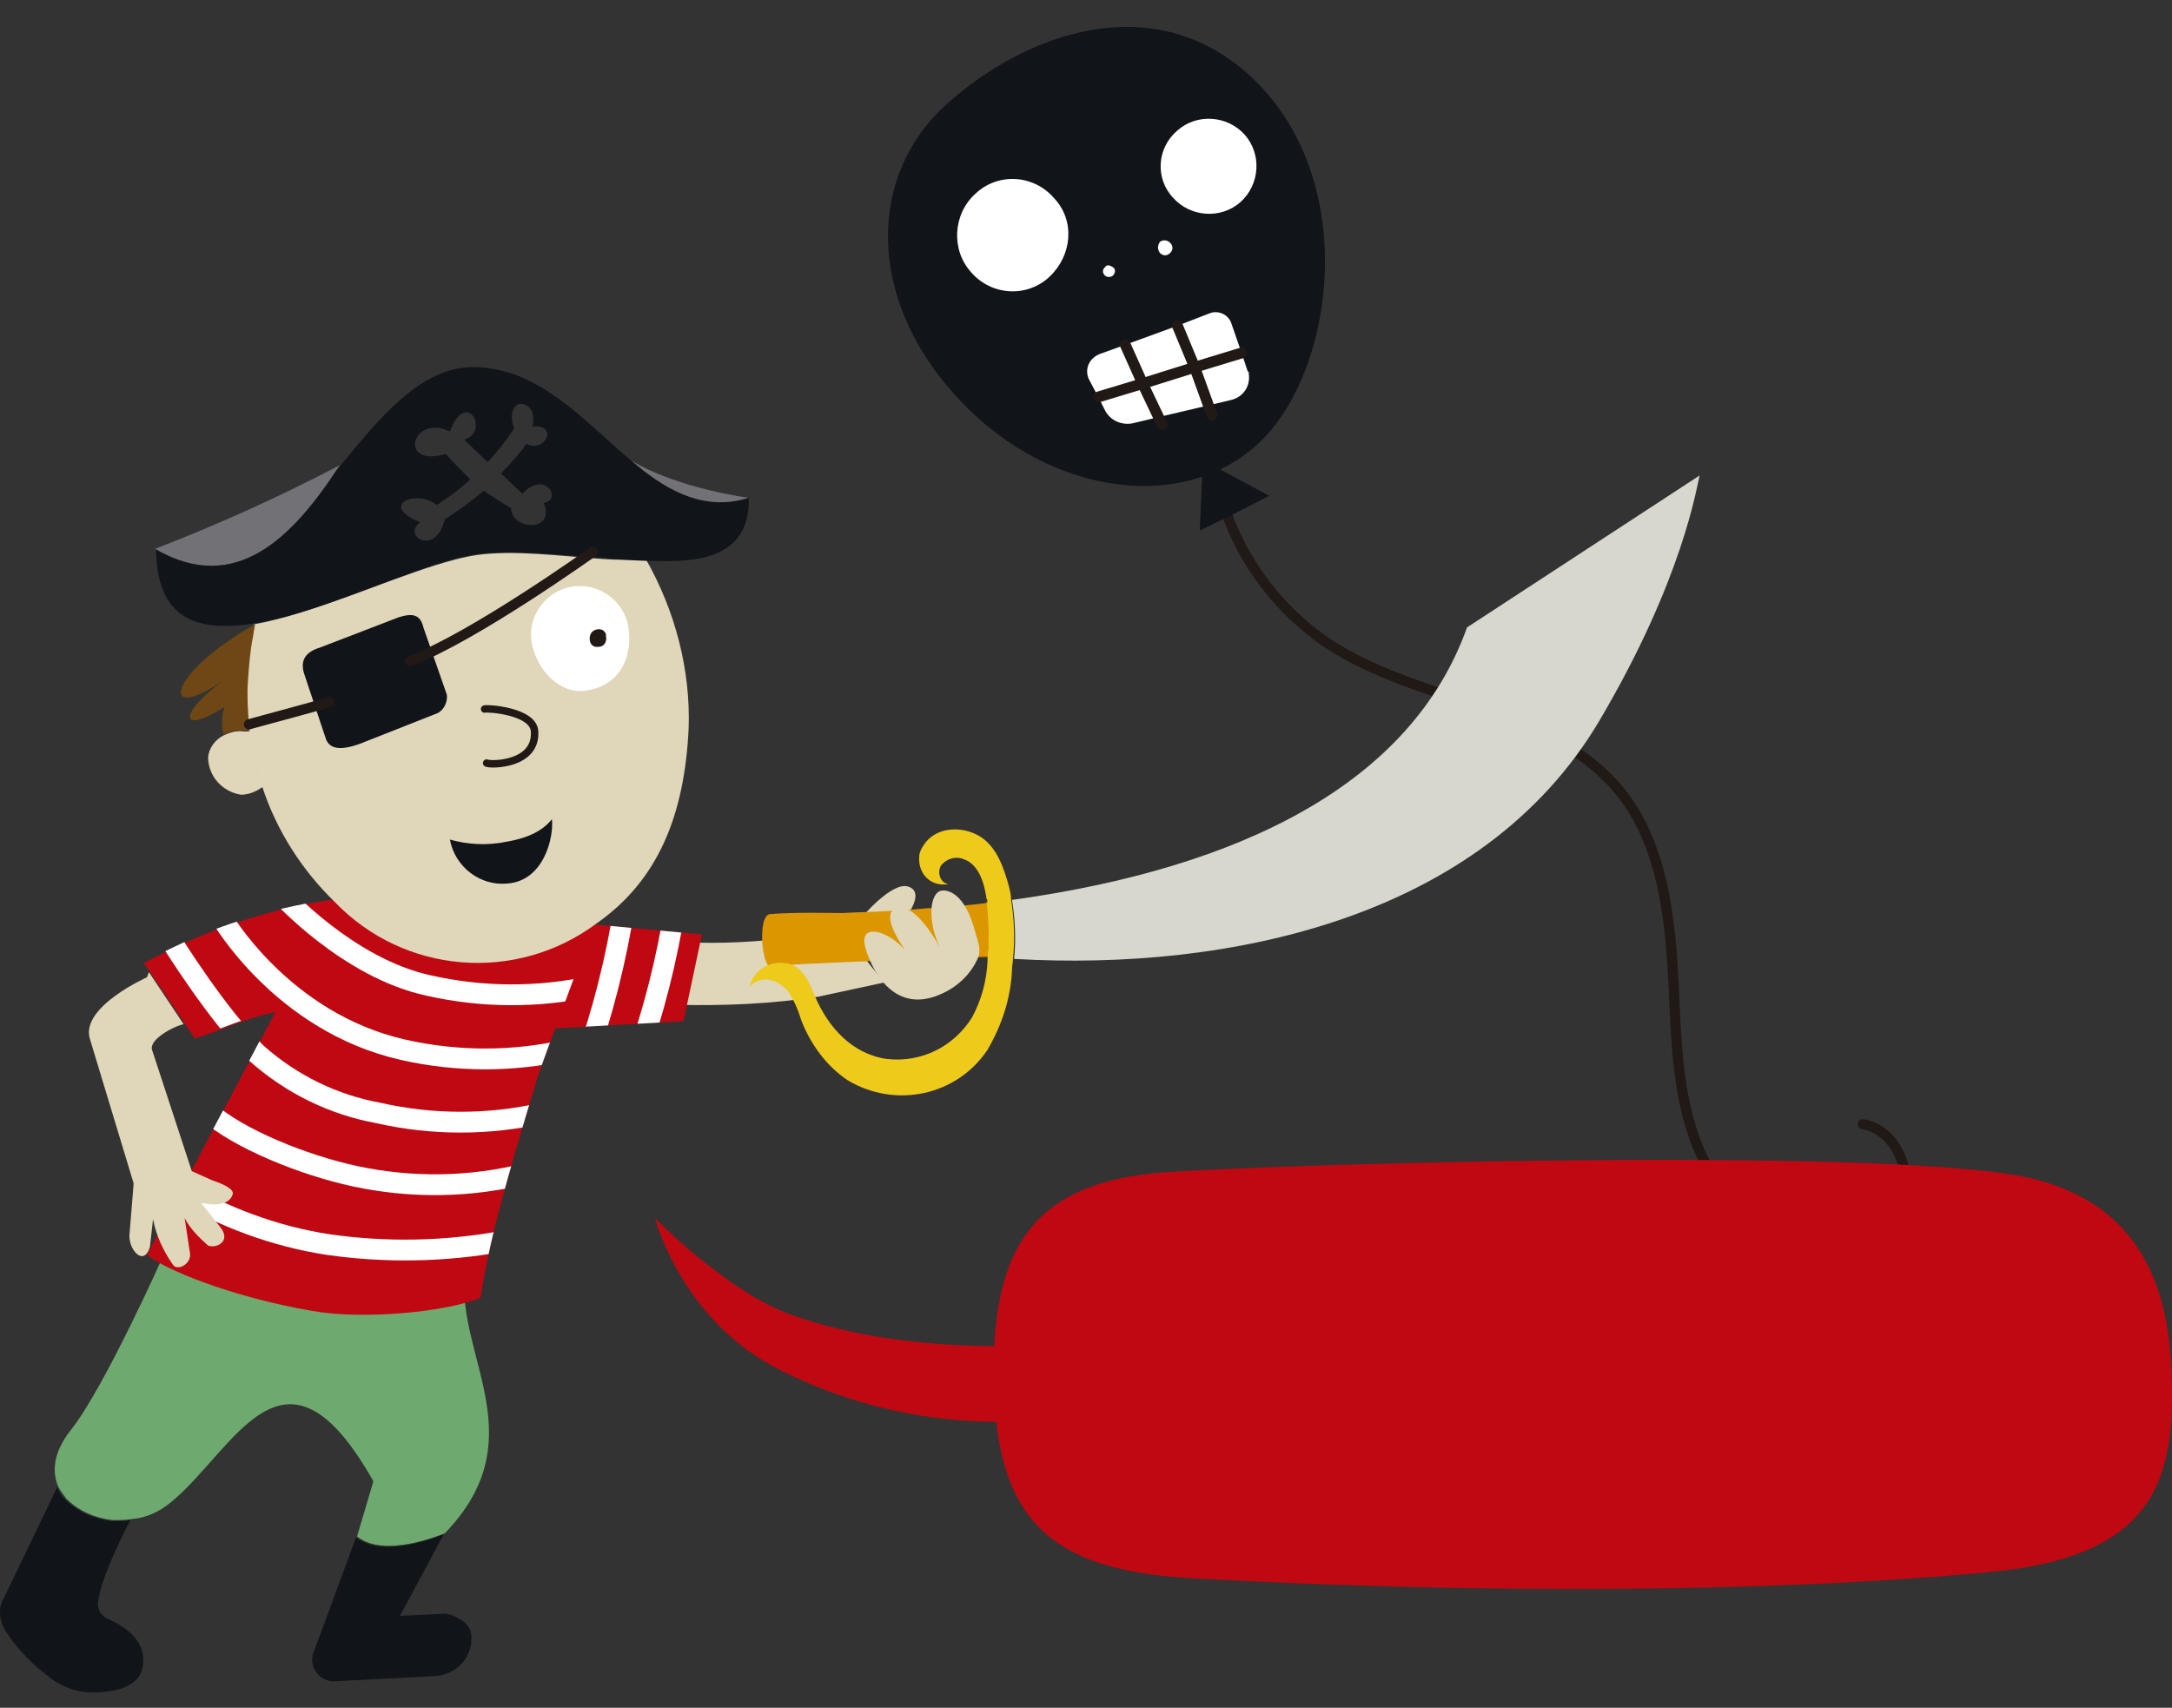 <?xml version="1.0" encoding="utf-8"?>
<!-- Generator: Adobe Illustrator 26.2.1, SVG Export Plug-In . SVG Version: 6.00 Build 0)  -->
<svg version="1.1" id="Capa_1" xmlns="http://www.w3.org/2000/svg" xmlns:xlink="http://www.w3.org/1999/xlink" x="0px" y="0px"
	 viewBox="0 0 212.9 167.4" style="enable-background:new 0 0 212.9 167.4;" xml:space="preserve">
<rect x="0" y="0" width="212.9" height="167.4" fill="#333333" stroke="none"/>
<style type="text/css">
	.st0{fill:none;stroke:#211915;stroke-linecap:round;}
	.st1{fill:#211915;}
	.st2{fill:#FFFFFF;}
	.st3{fill:#111419;}
	.st4{fill:none;stroke:#211915;stroke-width:1.06;stroke-linecap:round;stroke-linejoin:round;}
	.st5{fill:#BF0811;}
	.st6{fill:#E0D6B9;}
	.st7{fill:#6EAA6F;}
	.st8{clip-path:url(#SVGID_00000137134459903392726180000009126865211712325277_);}
	.st9{fill:none;stroke:#FFFFFF;stroke-width:2.04;}
	.st10{clip-path:url(#SVGID_00000083061268844716197470000008020238067761200768_);}
	.st11{fill:#D7D7CE;}
	.st12{fill:#DB9600;}
	.st13{fill:#727176;}
	.st14{fill:#6F4714;}
	.st15{fill:none;stroke:#211915;stroke-linecap:round;stroke-linejoin:round;}
	.st16{fill:none;stroke:#211915;stroke-width:0.73;stroke-linecap:round;}
	.st17{fill:#EECA1A;}
</style>
<g id="Capa_2_00000124126710804144451910000006620566618375566511_">
	<g id="Capa_1-2">
		<g>
			<path class="st0" d="M118.7,41.9c0.1,8.5,4.4,16.4,11.5,21.2c4.6,3,10,4.5,15.2,6.3s10.5,4.3,13.8,8.7s4.3,10.3,4.7,15.9
				s0.2,11.3,1.9,16.7s5.6,10.4,11.1,11.6c3.5,0.7,7.5-0.6,9.2-3.7s0-7.8-3.5-8.4"/>
			<path class="st1" d="M95.7,19c-2.3,2-2.4,5.5-0.4,7.7c2,2.3,5.5,2.4,7.7,0.4c2.2-2,2.4-5.5,0.4-7.7C101.4,17.2,97.9,17,95.7,19
				C95.7,19,95.7,19,95.7,19"/>
			<path class="st2" d="M108.3,26.2c-0.2,0.2-0.3,0.6-0.1,0.8c0,0,0,0,0,0c0.2,0.2,0.6,0.2,0.8,0c0.2-0.2,0.3-0.6,0-0.8
				S108.5,26,108.3,26.2L108.3,26.2"/>
			<path class="st2" d="M113.8,23.7c-0.3,0.3-0.4,0.7-0.1,1c0.3,0.3,0.7,0.4,1,0.1c0.3-0.3,0.4-0.7,0.1-1c0,0,0,0,0,0
				C114.5,23.5,114.1,23.5,113.8,23.7"/>
			<path class="st1" d="M115.3,12.8c-1.9,1.7-2.1,4.7-0.4,6.6c1.7,1.9,4.7,2.1,6.6,0.4c1.9-1.7,2.1-4.7,0.4-6.6
				C120.2,11.3,117.3,11.1,115.3,12.8C115.4,12.8,115.4,12.8,115.3,12.8"/>
			<path class="st3" d="M93.5,38.6c8.6,9.7,21.9,11.9,29.6,5.1s10.5-26.1-0.6-36.3c-9.6-8.7-22-4.1-29.7,2.8S84.9,29,93.5,38.6"/>
			<path class="st2" d="M95.2,26.7c2,2.3,5.5,2.5,7.7,0.4s2.5-5.5,0.4-7.7c-2-2.3-5.5-2.5-7.7-0.4c0,0,0,0,0,0
				C93.4,21,93.2,24.5,95.2,26.7"/>
			<path class="st2" d="M115,19.4c1.7,1.9,4.7,2.1,6.6,0.4c1.9-1.7,2.1-4.7,0.4-6.6c-1.7-1.9-4.7-2.1-6.6-0.4
				C113.4,14.5,113.2,17.5,115,19.4C115,19.4,115,19.4,115,19.4"/>
			<path class="st2" d="M121.7,34.6l-1-2.9c-0.3-0.9-1.3-1.3-2.1-1c0,0,0,0,0,0l-3.1,1.2l-5.2,1.9l-2.5,0.9c-1,0.4-1.5,1.4-1.1,2.4
				c0,0.1,0.1,0.1,0.1,0.2l0.9,1.7l0.6,1.2c0.5,1,1.6,1.5,2.7,1.3l2.5-0.6l5.1-1.2l2.1-0.5c1.2-0.3,1.9-1.4,1.7-2.6
				c0-0.1,0-0.2-0.1-0.2L121.7,34.6z"/>
			<polyline class="st4" points="121.7,34.6 121.7,34.6 117.1,36 112,37.6 107.7,38.9 			"/>
			<polyline class="st4" points="110.3,33.8 112,37.6 113.9,41.6 			"/>
			<polyline class="st4" points="115.4,31.9 117.1,36 118.8,40.7 			"/>
			<path class="st2" d="M108.3,27c0.2,0.2,0.6,0.2,0.8,0c0,0,0,0,0,0c0.2-0.2,0.3-0.6,0-0.8s-0.6-0.3-0.8,0
				C108.1,26.4,108,26.7,108.3,27C108.2,27,108.3,27,108.3,27"/>
			<path class="st2" d="M113.7,24.8c0.3,0.3,0.7,0.3,1,0c0.3-0.3,0.3-0.7,0-1c-0.3-0.3-0.7-0.3-1-0.1
				C113.5,24,113.4,24.4,113.7,24.8C113.7,24.7,113.7,24.8,113.7,24.8"/>
			<polygon class="st3" points="117.9,45.1 117.6,52 121.1,50.3 124.4,48.6 			"/>
		</g>
		<path class="st5" d="M195,154.1c-22.2,2.1-51.2,2.1-78.2,0.6c-14-0.8-19.4-5.7-19.4-20.3c0-12.1,3.9-18.6,16.9-19.5
			c13.3-0.9,73.1-2.5,85.2,0.7c12.4,3.2,13.4,14,13.4,21.2C212.9,146.3,209.9,152.7,195,154.1"/>
		<path class="st5" d="M104,131.7c0,0-14.3,1.5-26.4-2.8c-6.4-2.3-13.4-9.5-13.4-9.5s2.5,9.7,11.7,14.6c8.6,4.5,18.4,6.2,28,5
			L104,131.7z"/>
		<path class="st6" d="M89,86.9c1.4,0.4,0.4,2.1,0.2,2.4c-1.5,0.3-3.1,0.5-4.8,0.7C84.4,90,87.4,86.4,89,86.9"/>
		<path class="st6" d="M86.7,96.3l-6.5,1.4c-4.5,0.7-9.1,0.9-13.7,0.8l0,0l1.7-6.1l0,0c3.9,0.1,7.7-0.2,11.5-0.8l3-0.9
			C82.9,91.8,86.5,96.1,86.7,96.3"/>
		<path class="st3" d="M46.2,160.7c0,0.3,0,0.5-0.1,0.8c-0.4,1.6-1.8,2.7-3.5,2.8l-9.7,0.5c-1.2,0.1-2.2-0.8-2.3-2
			c0-0.3,0-0.6,0.2-1l4.1-11.1c2.7,2.2,8.3-0.2,8.6-0.3l-4.3,8l4-0.2c0.7-0.1,1.4,0.2,2,0.6C45.9,159.2,46.3,159.9,46.2,160.7"/>
		<path class="st7" d="M12.9,148.9c-0.5,0.1-1,0.1-1.5,0.1h-0.4c-1.7-0.2-3.3-0.9-4.5-2.1c-0.3-0.4-0.6-0.8-0.8-1.2
			c-0.5-1.2-0.7-3.1,1.3-5.6c3.3-4.2,9-17,9-17c9.7,2.3,19.6,3.2,29.5,2.7c-0.2,7.8,6.7,15.6-1.9,24.5l0,0c-0.3,0.1-5.9,2.5-8.6,0.3
			l1.6-5.4c-8.8-15.6-13.6-3-19.9,2.1C15.6,148.2,14.3,148.8,12.9,148.9"/>
		<path class="st3" d="M10.6,158.7c1.3,0.6,3.8,1.9,3.4,4.6c-0.3,2.2-3,2.6-5,2.6c-1.4,0-2.8-0.5-3.9-1.3c-1.8-1.3-3.4-2.9-4.6-4.8
			c-0.6-1-0.7-2.2-0.1-3.2l5.2-10.8l0,0c0.2,0.5,0.5,0.9,0.8,1.2c1.2,1.2,2.8,1.9,4.5,2.1h0.4c0.5,0,1,0,1.5-0.1
			c-0.4,0.7-2.9,5.5-3.2,8.1C9.5,157.7,9.9,158.4,10.6,158.7"/>
		<path class="st5" d="M68.8,91.6l-1.8,8.5l-12.5,0.7C54.7,98,55.2,93,55,90.5h2L68.8,91.6z"/>
		<g>
			<defs>
				<path id="SVGID_1_" d="M55,90.5c0.2,2.5-0.3,7.5-0.5,10.3l12.5-0.7l1.8-8.5L57,90.5H55z"/>
			</defs>
			<clipPath id="SVGID_00000177445647365977442380000016504435102912254348_">
				<use xlink:href="#SVGID_1_"  style="overflow:visible;"/>
			</clipPath>
			<g style="clip-path:url(#SVGID_00000177445647365977442380000016504435102912254348_);">
				<path class="st9" d="M62.9,102.4c1.7-5.1,2.9-10.4,3.6-15.7"/>
				<path class="st9" d="M57.9,102.5c1.7-5.1,2.9-10.4,3.6-15.7"/>
			</g>
		</g>
		<path class="st5" d="M30.6,128.5c5,0.9,13.3,0.1,16.5-1.3c0-0.2,0.1-0.4,0.1-0.6c0.9-5.5,2.3-10.4,5.3-20.4
			c0.8-2.7,5.1-13.5,5.2-14.7c-7.6,2.8-18.1,1.3-23.5-3.5c-4.9,0.5-9.6,1.8-14.2,3.6c-3.3,1.4-5.9,2.8-5.9,2.8l5,7.4
			c2.8-0.9,5-2,7.9-2.6L14.4,123C16.1,124.4,22.5,127.1,30.6,128.5"/>
		<g>
			<defs>
				<path id="SVGID_00000176728264721575433270000013331705740956875443_" d="M20,91.5c-3.3,1.4-5.9,2.8-5.9,2.8l5,7.4
					c2.8-0.9,5-2,7.9-2.6L14.4,123c1.6,1.4,8.1,4.1,16.2,5.5c5,0.9,13.3,0.1,16.5-1.3c0-0.2,0-0.4,0.1-0.6
					c0.9-5.5,2.3-10.4,5.3-20.4c0.8-2.7,5.1-13.5,5.2-14.7c-7.6,2.8-18.1,1.3-23.5-3.5C29.4,88.4,24.6,89.7,20,91.5"/>
			</defs>
			<clipPath id="SVGID_00000079474092865736002050000013512528571476714940_">
				<use xlink:href="#SVGID_00000176728264721575433270000013331705740956875443_"  style="overflow:visible;"/>
			</clipPath>
			<g style="clip-path:url(#SVGID_00000079474092865736002050000013512528571476714940_);">
				<path class="st9" d="M27.5,87.6c0,0,6.6,7.3,14.5,9c5.3,1.2,10.7,1.2,15.9,0.1"/>
				<path class="st9" d="M21.7,89.9c0,0,5.9,10.3,17.8,13c5.3,1.2,10.8,1.2,16.1,0"/>
				<path class="st9" d="M16.7,92.1c0,0,4.7,7.6,8.5,11.2c3.4,3,7.5,5,11.9,5.8c5.3,1.2,10.8,1.2,16.1,0"/>
				<path class="st9" d="M20.3,108.9c3,2.7,9.4,5.3,14.5,6.4c5.6,1.2,11.4,1.1,16.9-0.3"/>
				<path class="st9" d="M17.3,116.6c4.6,2.7,9.6,4.6,14.9,5.4c5.6,0.8,11.3,0.7,16.9-0.3"/>
			</g>
		</g>
		<path class="st6" d="M18.1,119.4l0.5,3.3c0.3,1.2-1.3,2-1.7,1.2c-0.9-1.3-1.6-2.8-1.9-4.4l0,0l-0.3,2.7c-0.6,2.1-2.2,0.2-2-1.3
			c0.1-1.3,0.3-3.5,0.4-4.9l-4.3-14.2c-0.9-3.1,5.6-6,5.6-6l0.2-0.5l3.4,5.1c-1,0.2-3.4,1.5-3.1,2.5l3.9,11.9c0.7,0.3,1.3,0.6,2,0.9
			c1.2,0.4,2.2,0.9,2,1.4c-0.5,1.5-3.1,0.8-3.1,0.8l1.9,2.4c1.1,1.4-0.4,2.1-1.2,1.8C19.5,121.3,18.6,120.4,18.1,119.4"/>
		<path class="st11" d="M156.8,70.6C145.3,90.1,120.3,95.2,99.5,94h-0.1c0.2-1.9,0.1-3.9-0.2-5.8h0.1c22.2-3.1,39-11.3,44.5-26.7
			l22.5-14.7l0.3-0.2C166.3,47.7,165,56.7,156.8,70.6"/>
		<path class="st12" d="M96.8,88.5c-1.4,0.2-2.8,0.3-4.2,0.4c-0.8,0.1-1.6,0.1-2.5,0.2s-2,0.1-3,0.2c-1.5,0.1-3,0.1-4.5,0.2
			c-1,0-4.6-0.1-7.1,0.1c-1.3,0.1-0.8,5.2,0,5.1c1.5-0.2,19.6-0.9,21.2-0.9h0.1C97,92.1,97,90.3,96.8,88.5"/>
		<path class="st13" d="M73.4,48.8c-4.9,2.1-8.2-0.8-11.6-3.7C66.4,47.9,73.4,48.8,73.4,48.8"/>
		<path class="st6" d="M63.3,54.8c-1.4,0.1-2.8,0.1-4.2,0c-4.3-0.3-8.7-0.9-12.3-0.4c-1.4,0.2-2.8,0.6-4.1,1
			c-5.4,1.7-12.3,4.8-17.8,5.8c-0.1,0.4-0.2,0.8-0.2,1.2c-0.3,1.5-0.4,3-0.5,4.4c-0.1,1.4,0,2.8,0.1,4.2c0,0.2,0,0.4,0.1,0.6
			c0.2,1.9,0.7,3.7,1.3,5.5c1.4,4.3,3.9,8.2,7.1,11.3c6.8,7.1,17.8,8,25.7,2.1c6-4.2,8.6-10.6,9-19.1C67.7,65.7,66.2,59.9,63.3,54.8
			"/>
		<path class="st3" d="M54.1,80.3c0.2,1.8-0.8,6-4.3,6.3c-2.7,0.3-5.2-1.6-5.7-4.3c1.8,0.5,3.7,0.6,5.6,0.2
			C52,82.1,53.3,81.3,54.1,80.3"/>
		<path class="st3" d="M73.4,48.8c-4.2,1.3-7.7-0.5-11-3.2c-3.3-2.7-6.4-6.1-10-8c-2-1.1-4.2-1.7-6.5-1.6c-4.9,0.3-8.7,5-12.5,9.6
			c-5.2,6.4-10.3,12.8-18.1,8.1c0,7.1,4.1,8.3,9.7,7.4s12.4-4.1,17.8-5.8c1.3-0.4,2.7-0.8,4.1-1c3.6-0.4,8,0.1,12.3,0.4
			c2,0.2,3.9,0.3,5.6,0.3C69.8,55.1,73.5,53.9,73.4,48.8 M53.3,49.3c1.2,2.9-3.2,2.7-3.2,0.5c-0.9-0.5-1.8-1.1-2.7-1.7l-0.1,0.1
			c-1.2,1-2.4,1.9-3.7,2.7c-0.4,1.6-1.2,2.1-1.9,2.1c-0.9,0-1.6-1.1-0.5-1.8c-4.2-1.7-0.3-3.3,1.6-1.7c1.1-0.7,2.2-1.5,3.2-2.4
			l0.1-0.1c-0.8-0.8-1.6-1.6-2.4-2.5c-4.8,1.4-3.3-4,0.4-2.2c1.6-4.3,4,0,1.4,0.8l2.3,2.2l0.1-0.1c0.9-1,1.7-2,2.5-3.2
			c-0.6-1.7,0.1-2.5,0.8-2.4s1.3,0.8,1,2.2c2.7-0.2,1.1,2.7-0.6,1.7c-0.7,1-1.5,1.9-2.4,2.8l-0.1,0.1l2.1,2
			C53.4,46,55.2,49,53.3,49.3"/>
		<path class="st13" d="M33.3,45.6L33.3,45.6c-4.6,7.1-10.2,12.8-18.1,8.2C21.4,51.4,27.4,48.7,33.3,45.6"/>
		<path class="st6" d="M25.8,77.1L25.8,77.1c-0.7,0.5-1.4,0.8-2.2,0.8c-1.8-0.3-3.2-1.8-3.2-3.7c0.1-0.9,0.7-1.7,1.5-2.1
			c0.6-0.3,1.3-0.5,2-0.4c0.1,0,0.2,0,0.3,0h0.3C24.7,73.5,25.1,75.4,25.8,77.1"/>
		<path class="st14" d="M21.9,66.7c-6.4,4.4-5.5-0.7,3.1-5.5l-0.2,1.2c-0.3,1.5-0.4,3-0.5,4.4c-0.1,1.4,0,2.8,0.1,4.2
			c0,0.2,0,0.4,0.1,0.6h-0.3c-0.1,0-0.2,0-0.3,0c-0.7,0-1.4,0.1-2,0.4l0,0c-0.2-0.9-0.2-1.8,0.1-2.7C17.6,72.1,17.4,70,21.9,66.7"/>
		<path class="st3" d="M43.8,68.1c0.1,0.7-0.3,1.5-0.9,1.8l-7.6,3c-2.2,0.8-3.1,0.4-3.4-0.6l-2.1-6.3c-0.4-1.3,0.2-2.1,1.5-2.5
			l7.8-3c1.3-0.4,2.1-0.3,2.4,1L43.8,68.1z"/>
		<path class="st15" d="M32.3,68.8c-1.5,0.5-6.5,1.8-7.9,2.2"/>
		<path class="st15" d="M58.1,54.1c0,0-11.6,8.3-17.9,10.7"/>
		<path class="st2" d="M56.1,57.5c2.6-0.4,5.1,1.4,5.5,4c0.4,2.6-0.6,5.7-4.2,6.2c-2.6,0.4-4.9-2.2-5.3-4.8
			C51.7,60.4,53.5,57.9,56.1,57.5C56.1,57.5,56.1,57.5,56.1,57.5"/>
		<path class="st1" d="M58.5,61.7c0.4-0.1,0.8,0.1,0.9,0.5c0,0.1,0,0.1,0,0.2c0.1,0.4-0.1,0.9-0.6,1c0,0-0.1,0-0.1,0
			c-0.7,0.1-0.9-0.4-0.9-0.8C57.8,62.2,58,61.8,58.5,61.7"/>
		<path class="st16" d="M47.7,74.8c0.4,0.2,4.9,0.2,4.7-3.1c-0.1-2-4.6-2.3-4.9-2.2"/>
		<path class="st6" d="M92.1,92.8c-1.2-2.5-1-5.3,0.2-5.5c0.8-0.1,2.2,0.5,3.1,3.4c0.4,1.5,0.8,2.2,0.5,3.1c-0.7,1.7-2.1,3-3.8,3.7
			c-4.7,2-6.8-2.8-7.3-4.7c-0.6-2.3,2.1-1.7,3.9,0.3c0.3,0.5,0.2,0.3,0,0c-0.9-1.3-2.2-3.5-0.9-4.1C89.6,88.4,91.7,92.1,92.1,92.8"
			/>
		<path class="st17" d="M96.8,88.5c0-0.1,0-0.3-0.1-0.4c-0.2-1.4-0.7-3.4-2.3-3.9c-0.8-0.3-1.7,0-2.2,0.7c-0.3,0.6-0.1,1.4,0.5,1.7
			c0.1,0,0.2,0.1,0.2,0.1c-0.2,0-0.4,0-0.6,0c-1.4-0.1-2.3-1.3-2.2-2.7c0-0.4,0.2-0.8,0.4-1.1c1.1-1.8,3.6-2,5.4-1s2.5,3.2,3,5
			c0.1,0.4,0.2,0.8,0.2,1.2c0.3,1.9,0.4,3.9,0.2,5.8c0,0.4-0.1,0.7-0.1,1.1c-0.1,2.8-1,5.5-2.4,7.9c-3,4.5-9,5.8-13.7,3
			c-2.1-1.4-3.7-3.6-4.6-6c-0.3-1-0.7-1.9-1.3-2.8l0,0c-0.2-0.2-0.4-0.4-0.6-0.5c-0.9-0.8-2.3-0.8-3.1,0.1c0.3-1.5,1.8-2.5,3.4-2.3
			h0.1c1.4,0.2,2.1,1.4,2.6,2.6c0.1,0.2,0.2,0.5,0.3,0.7c1.3,3,3.6,5.6,7,6.1c3.4,0.4,6.6-1.2,8.4-4.1c0.9-1.7,1.4-3.5,1.5-5.5
			c0-0.2,0-0.3,0-0.5c0.2-1.8,0.1-3.6-0.1-5.4"/>
	</g>
</g>
</svg>
